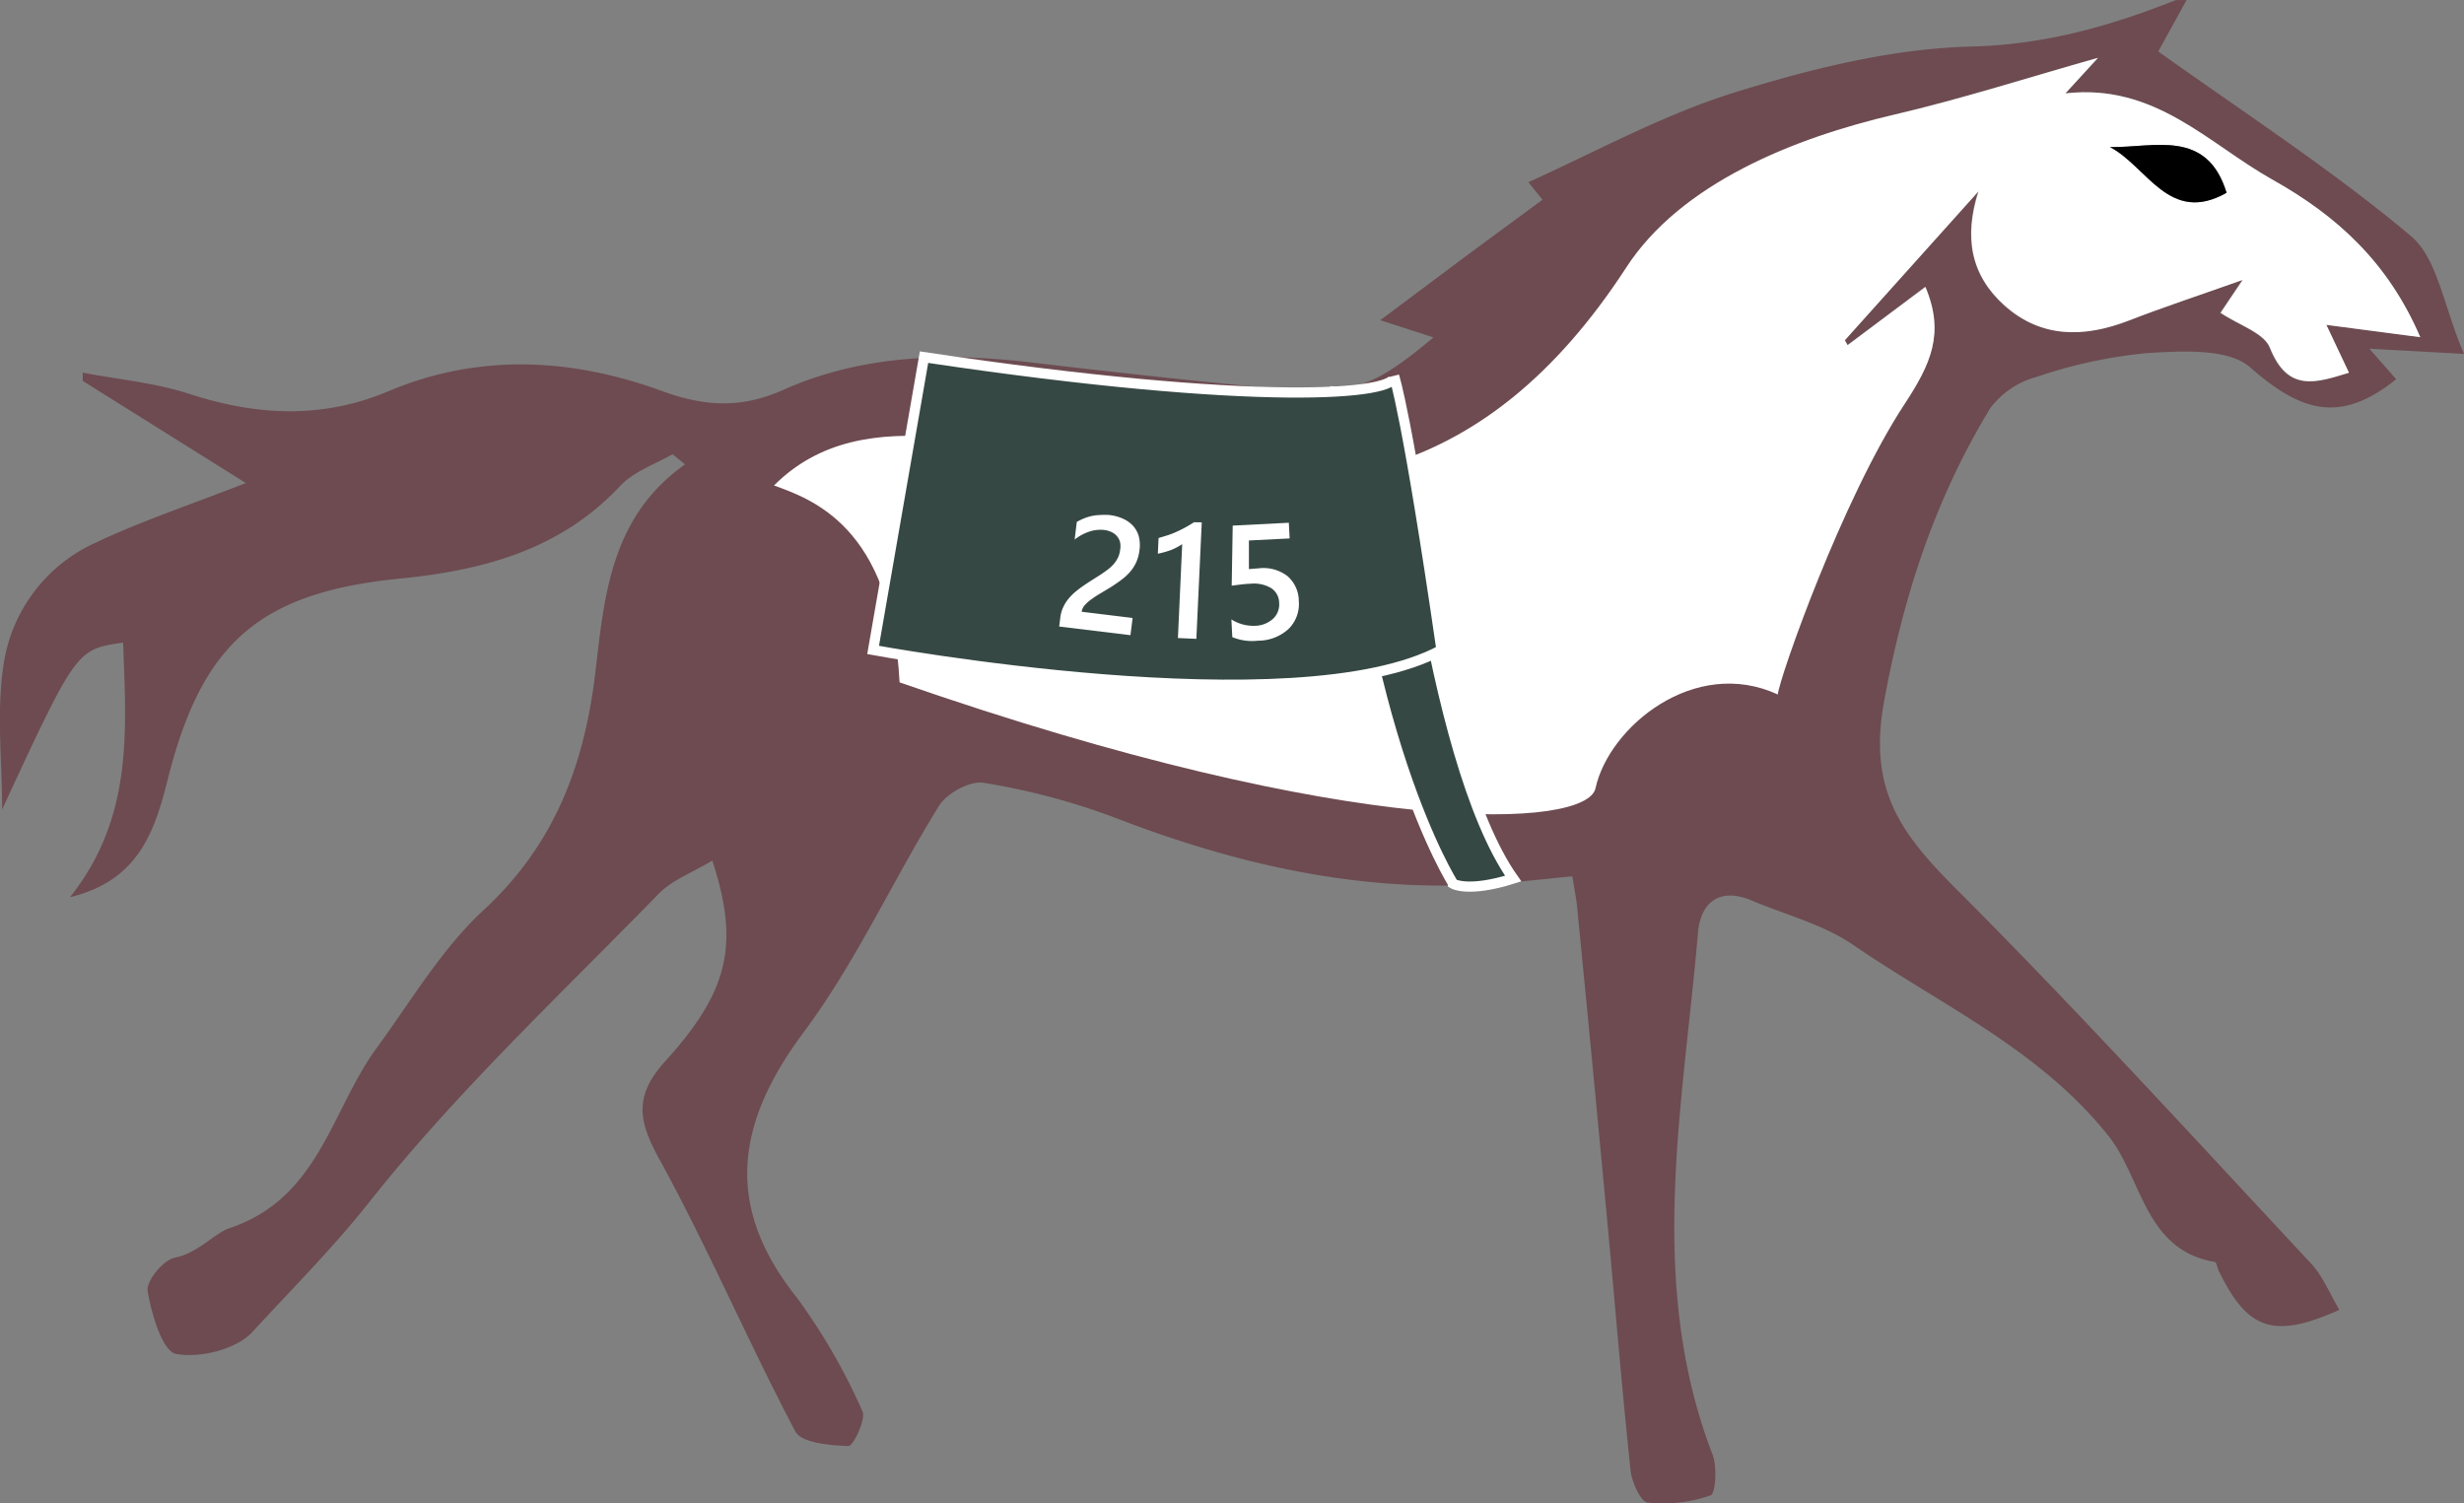 <svg xmlns="http://www.w3.org/2000/svg" viewBox="0 0 241.94 147.59"><rect x="0" y="0" width="241.94" height="147.59" fill="#808080" stroke="none"/><defs><style>.cls-1{fill:#6d4b51;}.cls-2{fill:#fff;}.cls-3{fill:#364844;stroke:#fff;stroke-miterlimit:10;}</style></defs><title>215 Sage-3</title><g id="Layer_2" data-name="Layer 2"><g id="Layer_1-2" data-name="Layer 1"><path class="cls-1" d="M214.7,0l-2.78,5.05c8.39,6,17,11.58,24.79,18.11,2.64,2.21,3.21,6.88,5.23,11.59l-9.29-.51,2.63,3c-5.39,4.3-9.19,3.35-14.34-1.17-2.14-1.88-6.64-1.6-10-1.41A47.62,47.62,0,0,0,200,37a8.45,8.45,0,0,0-4.57,3.07C190,49,186.91,58.45,185,68.86c-1.58,8.59,1.6,12.91,6.82,18.17,12,12,23.46,24.56,35.07,37,1.19,1.27,1.87,3,2.81,4.59-6.45,2.88-9,2-11.84-3.83-.14-.3-.22-.85-.39-.88-6.91-1.16-7.13-8.24-10.46-12.4-6.84-8.56-16.49-12.84-25.06-18.74-2.92-2-6.6-2.93-9.93-4.34-3.13-1.32-5,.11-5.29,3.1-1.46,17.14-5.09,34.36,1.43,51.31.46,1.2.3,3.83-.21,4a14.19,14.19,0,0,1-6.17.7c-.68-.07-1.55-2-1.67-3.13-.85-8-1.51-16.1-2.26-24.16q-1.46-15.63-3-31.26c-.08-.81-.25-1.6-.46-2.94-2.72.26-5.29.56-7.87.74-12.9.91-25.11-1.89-37.07-6.51A66.74,66.74,0,0,0,96.6,76.87c-1.34-.23-3.62,1-4.4,2.26C87.67,86.43,84.08,94.4,79,101.24c-6.69,8.93-8,17.1-.74,26.2a59.07,59.07,0,0,1,6.42,11.13c.38.79-.91,3.44-1.38,3.42-1.8-.06-4.61-.3-5.21-1.44-4.65-8.82-8.56-18-13.37-26.77-2.11-3.82-2.43-6.24.63-9.61,6.3-6.94,7.23-11.56,4.59-19.67-1.89,1.15-4,1.92-5.36,3.36C54.94,97.75,44.81,107.24,36.29,118c-3.6,4.55-7.65,8.59-11.51,12.79-1.57,1.71-5.16,2.6-7.5,2.15-1.33-.26-2.4-3.9-2.78-6.16-.17-1,1.54-3.07,2.68-3.29,2.28-.46,3.91-2.41,5.32-2.88,8.84-2.94,10-11.56,14.46-17.67,3.4-4.64,6.4-9.77,10.56-13.61C54.5,82.88,57.4,75,58.46,66c.89-7.58,1.54-15.26,8.8-20.4l-1.22-1c-1.75,1-3.86,1.72-5.18,3.15C55,54,47.43,56,39.3,56.81c-13.75,1.36-19.44,6.26-22.81,19.64-1.28,5.1-2.82,10-9.62,11.65,6.25-7.85,5.52-16.42,5.22-25-4.59.66-4.59.66-11.88,16.38,0-4.77-.58-9.63.15-14.28a15.65,15.65,0,0,1,9-11.9c4.45-2.11,9.16-3.67,14.78-5.87L8.12,37.4v-.81c3.54.68,7.18,1,10.58,2.12,6.6,2.13,13,2.43,19.48-.31,8.89-3.74,18-3.23,26.83,0,4.16,1.51,7.72,1.75,11.91-.12,7.62-3.4,15.8-3.67,24-2.73,8.43,1,16.87,1.92,25.32,2.71,6.39.6,8.83-.35,14.51-5.13l-5.22-1.69c2.91-2.17,5.53-4.14,8.16-6.1s5.08-3.74,7.77-5.73l-1.39-1.72c6.65-3,13.21-6.62,20.22-8.8,7.53-2.34,15.46-4.32,23.27-4.52,7.23-.18,13.62-2,20.08-4.56ZM206,5.68c-6.72,1.89-13.32,4-20.05,5.58-9.75,2.27-17.49,7.5-24.61,14.38-8.05,7.79-8.13,16.47-4.55,26a43.22,43.22,0,0,0,2.65,5.86c4,7.18,2.71,1.74,10.85,5.49.15-1.56,4.33,0,6-4.67C180.09,47.74,180.85,49,187,39.61c2.54-3.85,4-6.86,2-11.43l-7.64,5.72-.27-.48,13.13-14.64c-1.39,4.52-.76,8.25,2.56,11.21,3.62,3.22,7.82,3.15,12.17,1.49,3.38-1.29,6.82-2.43,11.21-4l-2.17,3.23c1.83,1.23,4.27,2,4.85,3.43,1.73,4.4,4.49,3.5,7.76,2.45l-2.22-4.7,9.22,1.21c-3.14-7.33-8.08-11.86-14.5-15.46S211.61,8.17,202.8,9.17Z"/><path class="cls-2" d="M206,5.68,202.8,9.17c8.81-1,14,4.92,20.35,8.48s11.35,8.13,14.5,15.46l-9.22-1.21,2.22,4.7c-3.27,1-6,1.94-7.76-2.45-.58-1.47-3-2.2-4.85-3.43l2.17-3.23c-4.38,1.55-7.82,2.68-11.21,4-4.35,1.67-8.55,1.74-12.17-1.49-3.33-3-4-6.69-2.56-11.21L181.15,33.41l.27.48,7.64-5.72c1.92,4.57.51,7.59-2,11.43-6.19,9.39-12.35,27-12.5,28.59-8.14-3.75-16.57,3.14-17.9,9.22-.85,3.89-23.33,5.26-68.33-10.41C87.53,51.65,79.64,49,76,47.67,93.64,30,131.6,69.36,159.64,26.33,165,18,176.21,13.52,186,11.26,192.69,9.7,199.29,7.57,206,5.68Zm1.17,8.76c3.67,1.92,5.84,7.68,11.45,4.49C216.69,12.6,211.48,14.52,207.18,14.44Z"/><path d="M207.18,14.44c4.31.08,9.51-1.84,11.45,4.49C213,22.11,210.84,16.35,207.18,14.44Z"/></g><g id="Layer_2-2" data-name="Layer 2"><path class="cls-3" d="M137.05,38.66s3.14,35.72,11.53,47.61c-4.39,1.39-5.88.52-5.88.52S133.2,72,131.14,38.44Z"/><path class="cls-3" d="M90.73,35.07l-5,28.75s41.63,7.69,55.81,0c-3.33-23-4.65-26.88-4.65-26.88C137.2,38.76,123.7,40,90.73,35.07Z"/></g><g id="Text_Outline" data-name="Text Outline"><path class="cls-2" d="M111,62.37l-7-.85.11-.86a3.25,3.25,0,0,1,.27-1,4,4,0,0,1,.5-.82,4.84,4.84,0,0,1,.68-.7,10,10,0,0,1,.8-.61q.42-.29.85-.56l.85-.54q.39-.26.72-.51a4,4,0,0,0,.58-.54,2.75,2.75,0,0,0,.41-.62,2.35,2.35,0,0,0,.21-.73,2,2,0,0,0,0-.79,1.51,1.51,0,0,0-.31-.6,1.65,1.65,0,0,0-.54-.4,2.3,2.3,0,0,0-.71-.2,3.39,3.39,0,0,0-1.43.15,4.78,4.78,0,0,0-1.47.79l.21-1.73a5.78,5.78,0,0,1,.74-.36,4.8,4.8,0,0,1,.76-.23,4.5,4.5,0,0,1,.81-.09,5.91,5.91,0,0,1,.88,0,4.46,4.46,0,0,1,1.34.36,3,3,0,0,1,1,.71,2.57,2.57,0,0,1,.55,1,3.44,3.44,0,0,1,.08,1.35,4.14,4.14,0,0,1-.31,1.19,4,4,0,0,1-.6.95,5.25,5.25,0,0,1-.85.79q-.48.36-1.07.74l-1,.6q-.49.29-.89.58a3.76,3.76,0,0,0-.66.59,1.19,1.19,0,0,0-.3.64v0l5,.61Z"/><path class="cls-2" d="M118,51.29l-.53,11.44-1.81-.08.42-9.22A5.8,5.8,0,0,1,115,54a8.74,8.74,0,0,1-1.31.37l.07-1.54.89-.27q.43-.14.85-.33t.85-.42q.43-.23.89-.53Z"/><path class="cls-2" d="M121,62.56l-.09-1.74a4,4,0,0,0,2.27.63,2.76,2.76,0,0,0,1.8-.67,1.92,1.92,0,0,0,.62-1.58,1.75,1.75,0,0,0-.78-1.45,3.33,3.33,0,0,0-2.05-.43q-.45,0-1.83.19l.1-5.9,5.51-.28.08,1.54-4,.2,0,2.81,1-.08a3.87,3.87,0,0,1,2.8.78,3.26,3.26,0,0,1,1.1,2.45,3.42,3.42,0,0,1-1,2.72,4.41,4.41,0,0,1-3,1.16A5.06,5.06,0,0,1,121,62.56Z"/></g></g></svg>